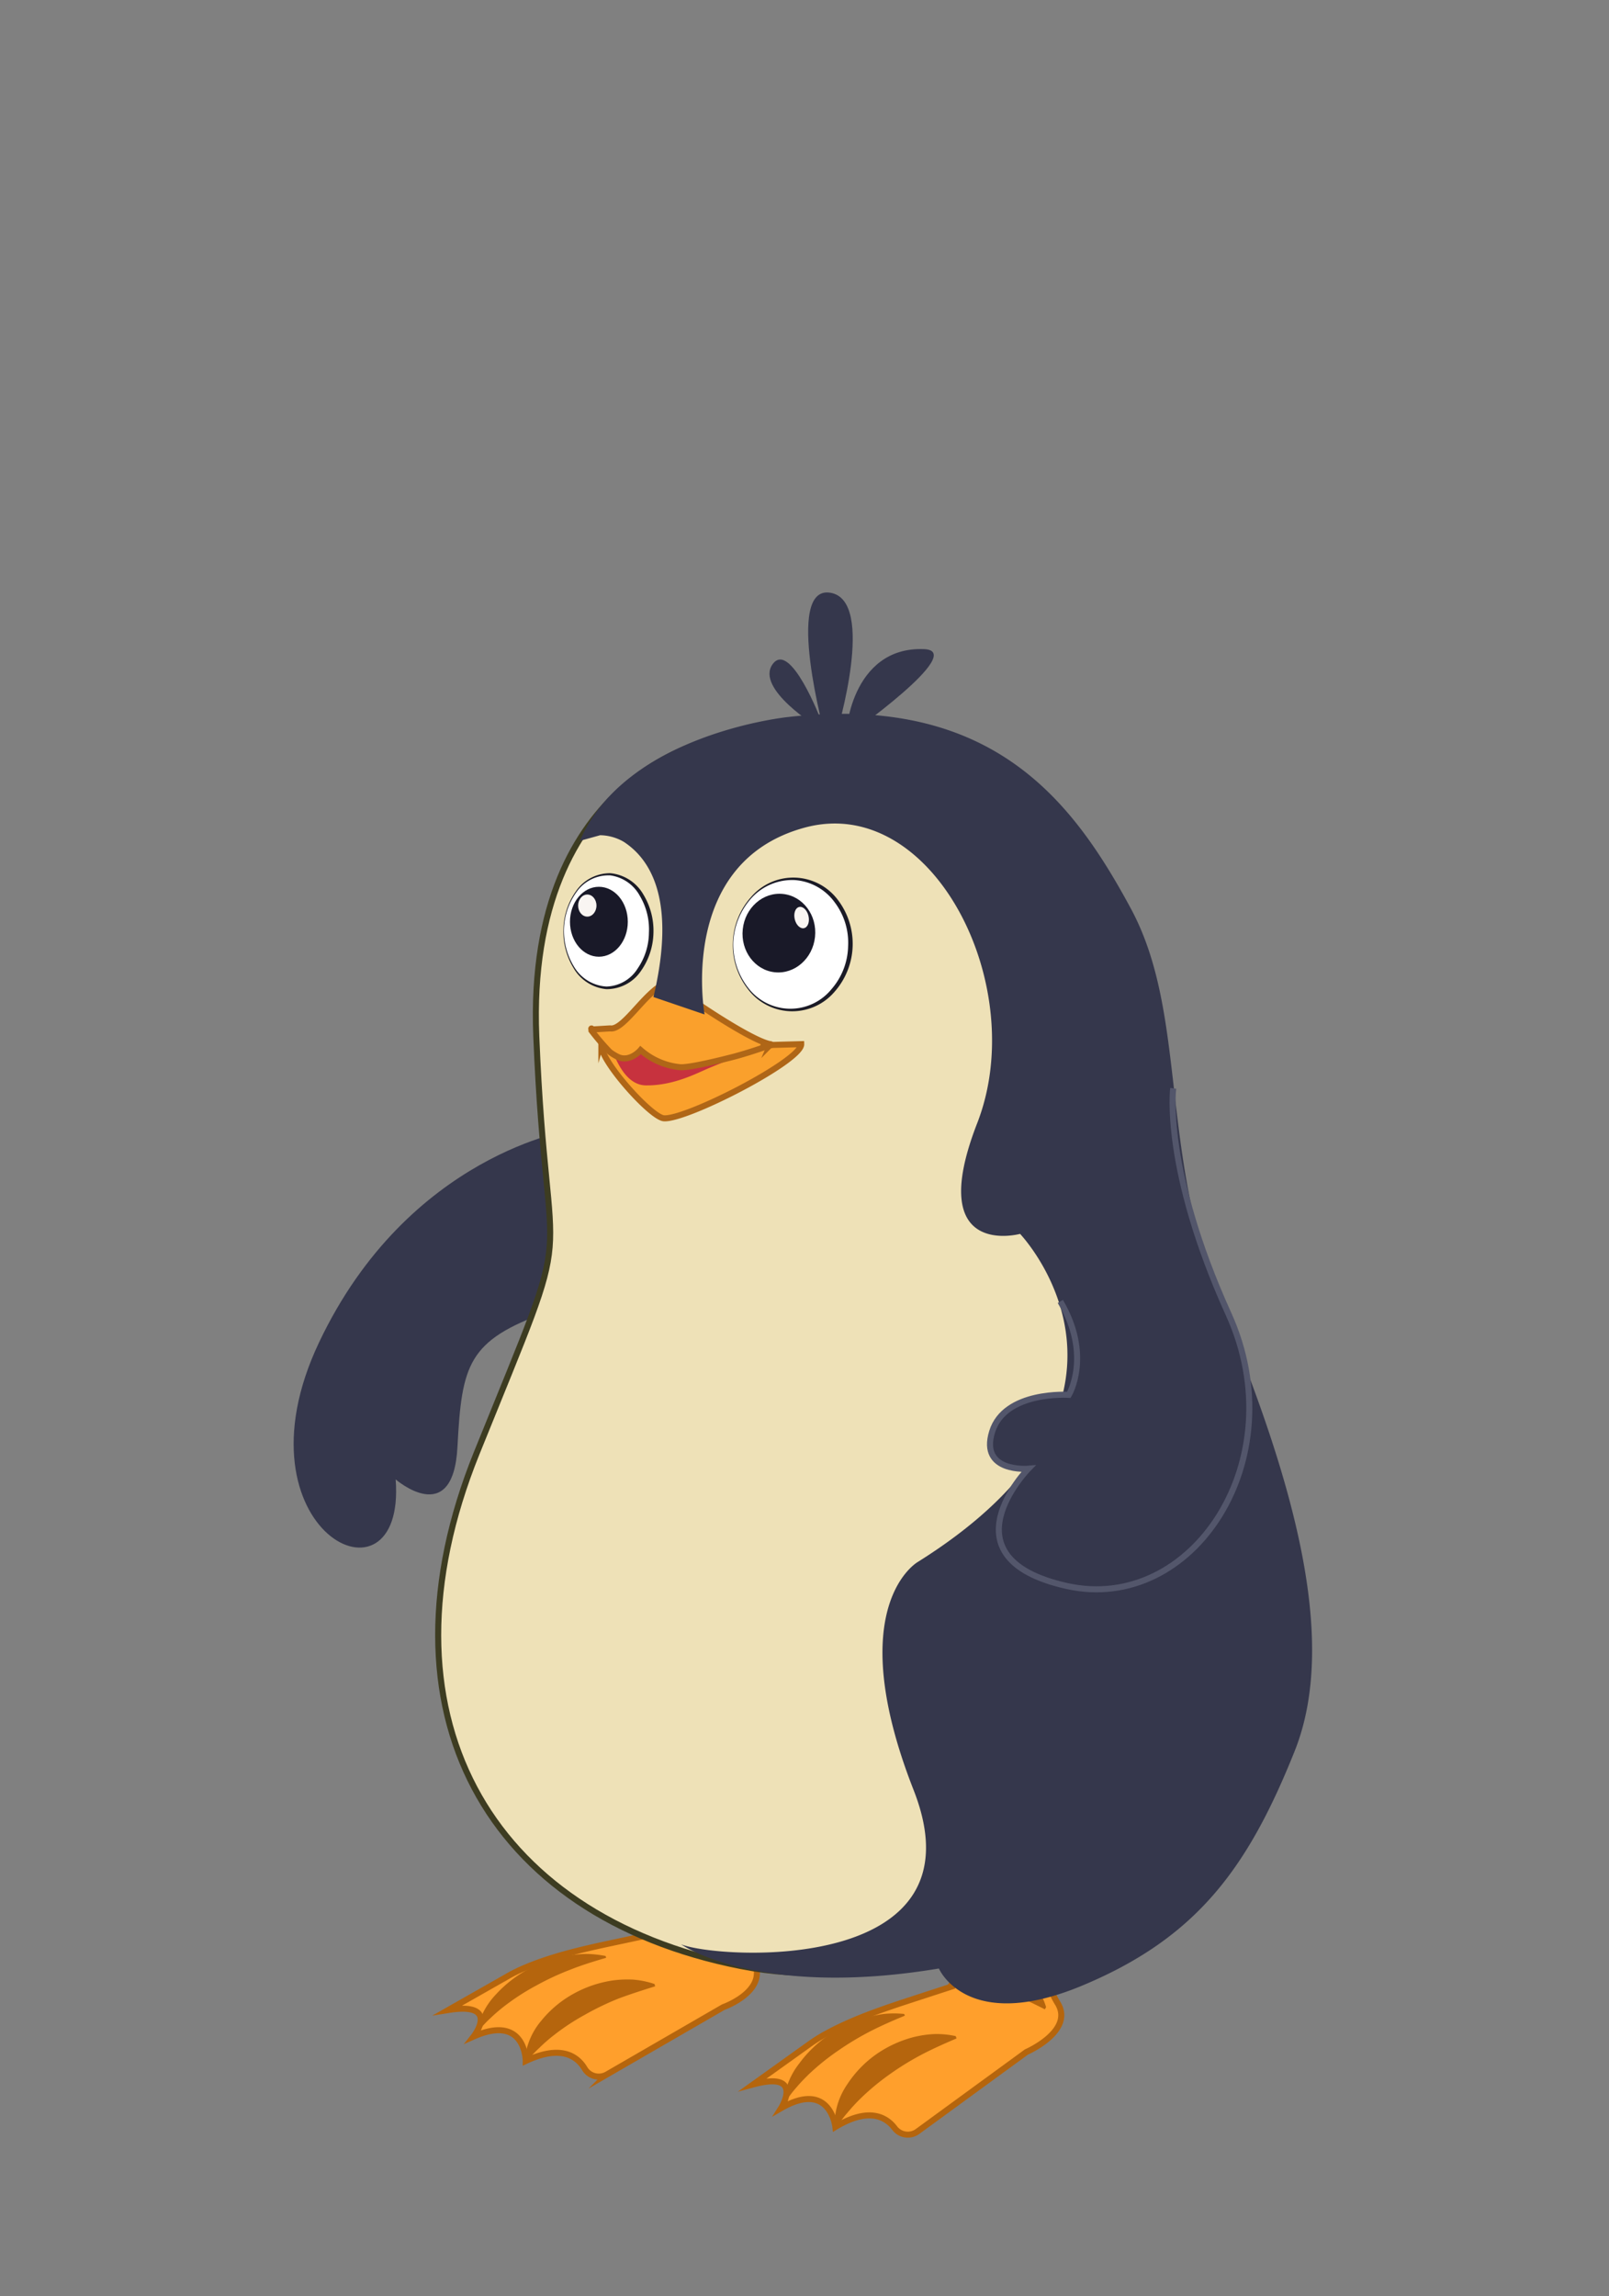 <svg id="Layer_1" data-name="Layer 1" xmlns="http://www.w3.org/2000/svg" viewBox="0 0 266.57 380.24"><rect x="0" y="0" width="266.57" height="380.24" fill="#808080" stroke="none"/><defs><style>.cls-1{fill:#ff9f2c;stroke:#b5650d;}.cls-1,.cls-11,.cls-4,.cls-9{stroke-miterlimit:10;}.cls-2{fill:#b5650d;}.cls-11,.cls-3{fill:#35374c;}.cls-4{fill:#eee1b7;stroke:#3d3c21;}.cls-5{fill:#fff;}.cls-6{fill:#1b1b26;}.cls-7{fill:#191928;}.cls-8{fill:#f9f5f2;}.cls-9{fill:#faa02c;stroke:#af6617;}.cls-10{fill:#c7323e;}.cls-11{stroke:#53566b;}</style></defs><path class="cls-1" d="M173.2,315.83s-2.32,8.85,2,15.87c2.89,4.64-5.15,8.13-5.15,8.13L152,353a2.73,2.73,0,0,1-3.77-.56c-1.4-1.85-4.28-3.55-9.83-.2,0,0-.83-7.83-9-3.11,0,0,3.95-6.25-4.62-3.93l9.2-6.58a26.92,26.92,0,0,1,2.42-1.56c4.9-2.76,10.39-4.53,15.72-6.27l5.65-1.84.6-9.65S167.87,307,173.2,315.83Z"/><path class="cls-2" d="M138.27,352.12a11.81,11.81,0,0,1,2.06-6.88,18.44,18.44,0,0,1,4.79-5,19.26,19.26,0,0,1,6.2-2.87,17.64,17.64,0,0,1,3.42-.51,14.39,14.39,0,0,1,3.6.34l.14.38c-1.93.82-3.85,1.67-5.71,2.64a46.31,46.31,0,0,0-5.34,3.28,40.05,40.05,0,0,0-4.83,4,30.57,30.57,0,0,0-2.12,2.29,19.28,19.28,0,0,0-1.86,2.5Z"/><path class="cls-2" d="M129.83,348a12.39,12.39,0,0,1,2.59-6.28,19.68,19.68,0,0,1,4.79-4.63,21.22,21.22,0,0,1,9.2-3.56,16.09,16.09,0,0,1,3.4,0l.1.28c-1.92.79-3.82,1.62-5.67,2.56a47.69,47.69,0,0,0-5.32,3.19,39.36,39.36,0,0,0-4.84,3.88c-.74.72-1.46,1.46-2.13,2.25a19.15,19.15,0,0,0-1.85,2.47Z"/><path class="cls-2" d="M156.84,329.11a5.32,5.32,0,0,1,1.87-2.24,8.1,8.1,0,0,1,2.47-1.17,9.83,9.83,0,0,1,5.08,0,10.52,10.52,0,0,1,4.31,2.29,12,12,0,0,1,1.63,1.9,10.17,10.17,0,0,1,1.11,2.52l-.21.35c-1.27-.65-2.54-1.27-3.83-1.85a26.21,26.21,0,0,0-4-1.34,17.63,17.63,0,0,0-4.13-.67,13.25,13.25,0,0,0-2.09.1,7.45,7.45,0,0,0-2,.46Z"/><path class="cls-1" d="M123.43,315.52s-2.13,1.89,1.5,9.33c2.39,4.92-5.1,7.55-5.1,7.55l-19.29,11.15a2.72,2.72,0,0,1-3.69-1c-1.21-2-3.9-4-9.75-1.23,0,0,0-7.88-8.64-4.05,0,0,4.56-5.8-4.2-4.39l9.82-5.58a24.67,24.67,0,0,1,2.57-1.29c5.15-2.23,10.8-3.41,16.27-4.57l5.81-1.24-.87-8S119,306.17,123.43,315.52Z"/><path class="cls-2" d="M86.93,341.25a11.74,11.74,0,0,1,2.76-6.62A18.13,18.13,0,0,1,95,330.19a19.15,19.15,0,0,1,6.44-2.2,18.12,18.12,0,0,1,3.46-.15,14.59,14.59,0,0,1,3.54.73l.1.38c-2,.62-4,1.26-6,2a45.64,45.64,0,0,0-5.64,2.71,37.54,37.54,0,0,0-5.21,3.44,27.06,27.06,0,0,0-2.35,2.06,18.94,18.94,0,0,0-2.1,2.29Z"/><path class="cls-2" d="M79,336.24a12.54,12.54,0,0,1,3.21-6,20.37,20.37,0,0,1,5.25-4.09,22,22,0,0,1,6.21-2.22,24.14,24.14,0,0,1,3.29-.34,16.92,16.92,0,0,1,3.38.34l.08.3c-2,.58-4,1.2-5.9,1.95a44.75,44.75,0,0,0-5.62,2.61,37.7,37.7,0,0,0-5.2,3.34,28.39,28.39,0,0,0-2.35,2,18.6,18.6,0,0,0-2.1,2.25Z"/><path class="cls-2" d="M107.75,320.33a5.28,5.28,0,0,1,2.09-2,7.79,7.79,0,0,1,2.58-.9,9.77,9.77,0,0,1,5.06.55,10.66,10.66,0,0,1,4,2.72,11.65,11.65,0,0,1,1.42,2.07,9.15,9.15,0,0,1,.84,2.62l-.24.32c-1.19-.77-2.39-1.53-3.62-2.24a26.51,26.51,0,0,0-3.84-1.75,17.89,17.89,0,0,0-4-1.11,14.57,14.57,0,0,0-2.09-.12,7.73,7.73,0,0,0-2,.24Z"/><path class="cls-3" d="M94.85,187.07s-27.18,4-42,35.26S67.32,268,65.55,245c0,0,9.53,8.28,10.24-5.39S77.55,222,90.61,217.29,94.85,187.07,94.85,187.07Z"/><path class="cls-4" d="M118.85,122.31s-31.77,5.39-30,49.29,7.41,26.26-9.89,69.08,1.77,76.63,43.77,84.91,58.94-31.66,58.94-31.66l3.53-101.46S184.49,111.51,118.85,122.31Z"/><ellipse class="cls-5" cx="131.32" cy="156.4" rx="11.02" ry="9.87" transform="translate(-31.2 280.07) rotate(-87.25)"/><path class="cls-6" d="M121.49,156.06a11.66,11.66,0,0,0,2.5,7.58,8.79,8.79,0,0,0,13.77.17,11.21,11.21,0,0,0,2.75-7.1,11.09,11.09,0,0,0-2.22-7.27,8.94,8.94,0,0,0-6.59-3.69,9.11,9.11,0,0,0-7.17,2.94A11.75,11.75,0,0,0,121.49,156.06Zm-.07,0a11.82,11.82,0,0,1,3-7.49,9.22,9.22,0,0,1,14.4.47,12,12,0,0,1-.56,15.21,9.2,9.2,0,0,1-14.39-.5A11.76,11.76,0,0,1,121.42,156.06Z"/><ellipse class="cls-7" cx="129.05" cy="154.55" rx="6.52" ry="6.02" transform="translate(-38.19 266.66) rotate(-83.98)"/><ellipse class="cls-8" cx="132.8" cy="151.96" rx="1.17" ry="1.8" transform="translate(-30.98 34.05) rotate(-13.1)"/><ellipse class="cls-5" cx="100.79" cy="154.2" rx="9.55" ry="7.4" transform="translate(-54.44 253.39) rotate(-89.41)"/><path class="cls-6" d="M93.43,153.88a11.44,11.44,0,0,0,1.73,6.31,6.72,6.72,0,0,0,5.31,3.19,6.31,6.31,0,0,0,5.18-3,10.62,10.62,0,0,0,1.86-5.92,10.83,10.83,0,0,0-1.48-6.05,6.6,6.6,0,0,0-4.92-3.44,6.47,6.47,0,0,0-5.56,2.7A11.16,11.16,0,0,0,93.43,153.88Zm-.08,0a11.28,11.28,0,0,1,2.06-6.27,6.83,6.83,0,0,1,5.72-3,7.07,7.07,0,0,1,5.45,3.51,11.54,11.54,0,0,1,1.68,6.41,11.36,11.36,0,0,1-2.08,6.28,6.84,6.84,0,0,1-5.73,3A7.06,7.06,0,0,1,95,160.28,11.51,11.51,0,0,1,93.35,153.88Z"/><ellipse class="cls-7" cx="99.22" cy="152.65" rx="4.79" ry="5.79"/><ellipse class="cls-8" cx="97.3" cy="149.97" rx="1.52" ry="1.83"/><path class="cls-9" d="M110,185.2c3.75.26,22.83-9.55,22.74-12.28l-5.15.14a.14.14,0,0,0,0-.11c0-.09-.29,0-.73.15l-.33.09a5.8,5.8,0,0,1-2.54.22c-2.66-.5-6.8-5.88-12.31-9.87a1.63,1.63,0,0,0-.43-.23.84.84,0,0,0-.33-.13,1.19,1.19,0,0,0-.37-.06.66.66,0,0,0-.28,0c-.11,0-.2,0-.31,0a1.21,1.21,0,0,0-.32.11l0,0a1.25,1.25,0,0,0-.31.15,2.62,2.62,0,0,0-.34.21c-2.86,1.94-5.54,8.54-7.52,8.23,0,0,0,0,0,0a1.1,1.1,0,0,0-.25,0c-.47,0-1.41,0-1.59.64a4.68,4.68,0,0,0,0,.51.37.37,0,0,1,0,.14C99.52,175.72,107.88,185.06,110,185.2Z"/><path class="cls-10" d="M107,179.75c4.65.06,8.57-2.08,10.51-2.89,1.77-.74,9.38-3.76,9.38-3.76s-12.46,3.59-14.29,3.63c-3.27.07-6.47-2.83-6.47-2.83s-1.89,1.85-3.19,1.38a3.26,3.26,0,0,1-1.16-.48C102.37,176.13,103.92,179.71,107,179.75Z"/><path class="cls-9" d="M101,174.19a8.13,8.13,0,0,0,1.42.87c2,.88,3.71-1.16,3.71-1.16a11.61,11.61,0,0,0,6.47,2.83c1.49.17,7-1.22,9.17-1.78,3-.82,5.85-1.87,5.85-1.87v0c-.06-.07-.31,0-.72,0l-.33.09c-.66.18,2-.06,1.06-.24-2.66-.49-10.4-5.42-15.91-9.41a1.63,1.63,0,0,0-.43-.23.84.84,0,0,0-.33-.13,1.19,1.19,0,0,0-.37-.06.66.66,0,0,0-.28,0c-.11,0-.2,0-.31,0a1.21,1.21,0,0,0-.32.11l0,0a1.25,1.25,0,0,0-.31.15,2.62,2.62,0,0,0-.34.21c-2.86,1.94-5.94,7.05-7.92,6.74h0c-.08,0-2.87.17-2.94.18-.47,0,0-.48-.18.18A40.85,40.85,0,0,0,101,174.19Z"/><path class="cls-3" d="M99.43,138.32a8,8,0,0,1,3.89,1.08c4,2.6,8.92,8.95,4.94,25.72l8.47,2.88s-4.59-25.19,16.59-30.94S170.73,163.32,161.9,186,169,204.34,169,204.34s26.12,27.34-16.94,54.33c0,0-12.7,7.19-.7,37.77S119.2,324.51,112.85,322c0,0,12.7,9,42.7,4,0,0,4.59,10.79,23.65,2.87S206.73,309.4,214.49,290s-1.41-47.49-12-73.4-5.64-48.57-15.17-66.2-22.83-35.5-56.71-31.66c0,0-26.94,2.7-34.53,20.51"/><path class="cls-11" d="M194.37,180.23s-1.76,13.31,9.18,37.42-6,49.65-26.82,45-6.36-19.42-6.36-19.42-8.11.71-6-6.12S177.08,231,177.08,231s3.88-6.47-1.41-15.47"/><path class="cls-3" d="M138.61,121.4s6.65-22-1.06-23.24-.84,23.73-.84,23.73Z"/><path class="cls-3" d="M136,119.22S130.92,105.93,128,110s7.55,10.47,7.55,10.47Z"/><path class="cls-3" d="M140.37,121.89c-.5,0,.58-14.87,12.71-14.39C160.44,107.78,140.37,121.89,140.37,121.89Z"/></svg>